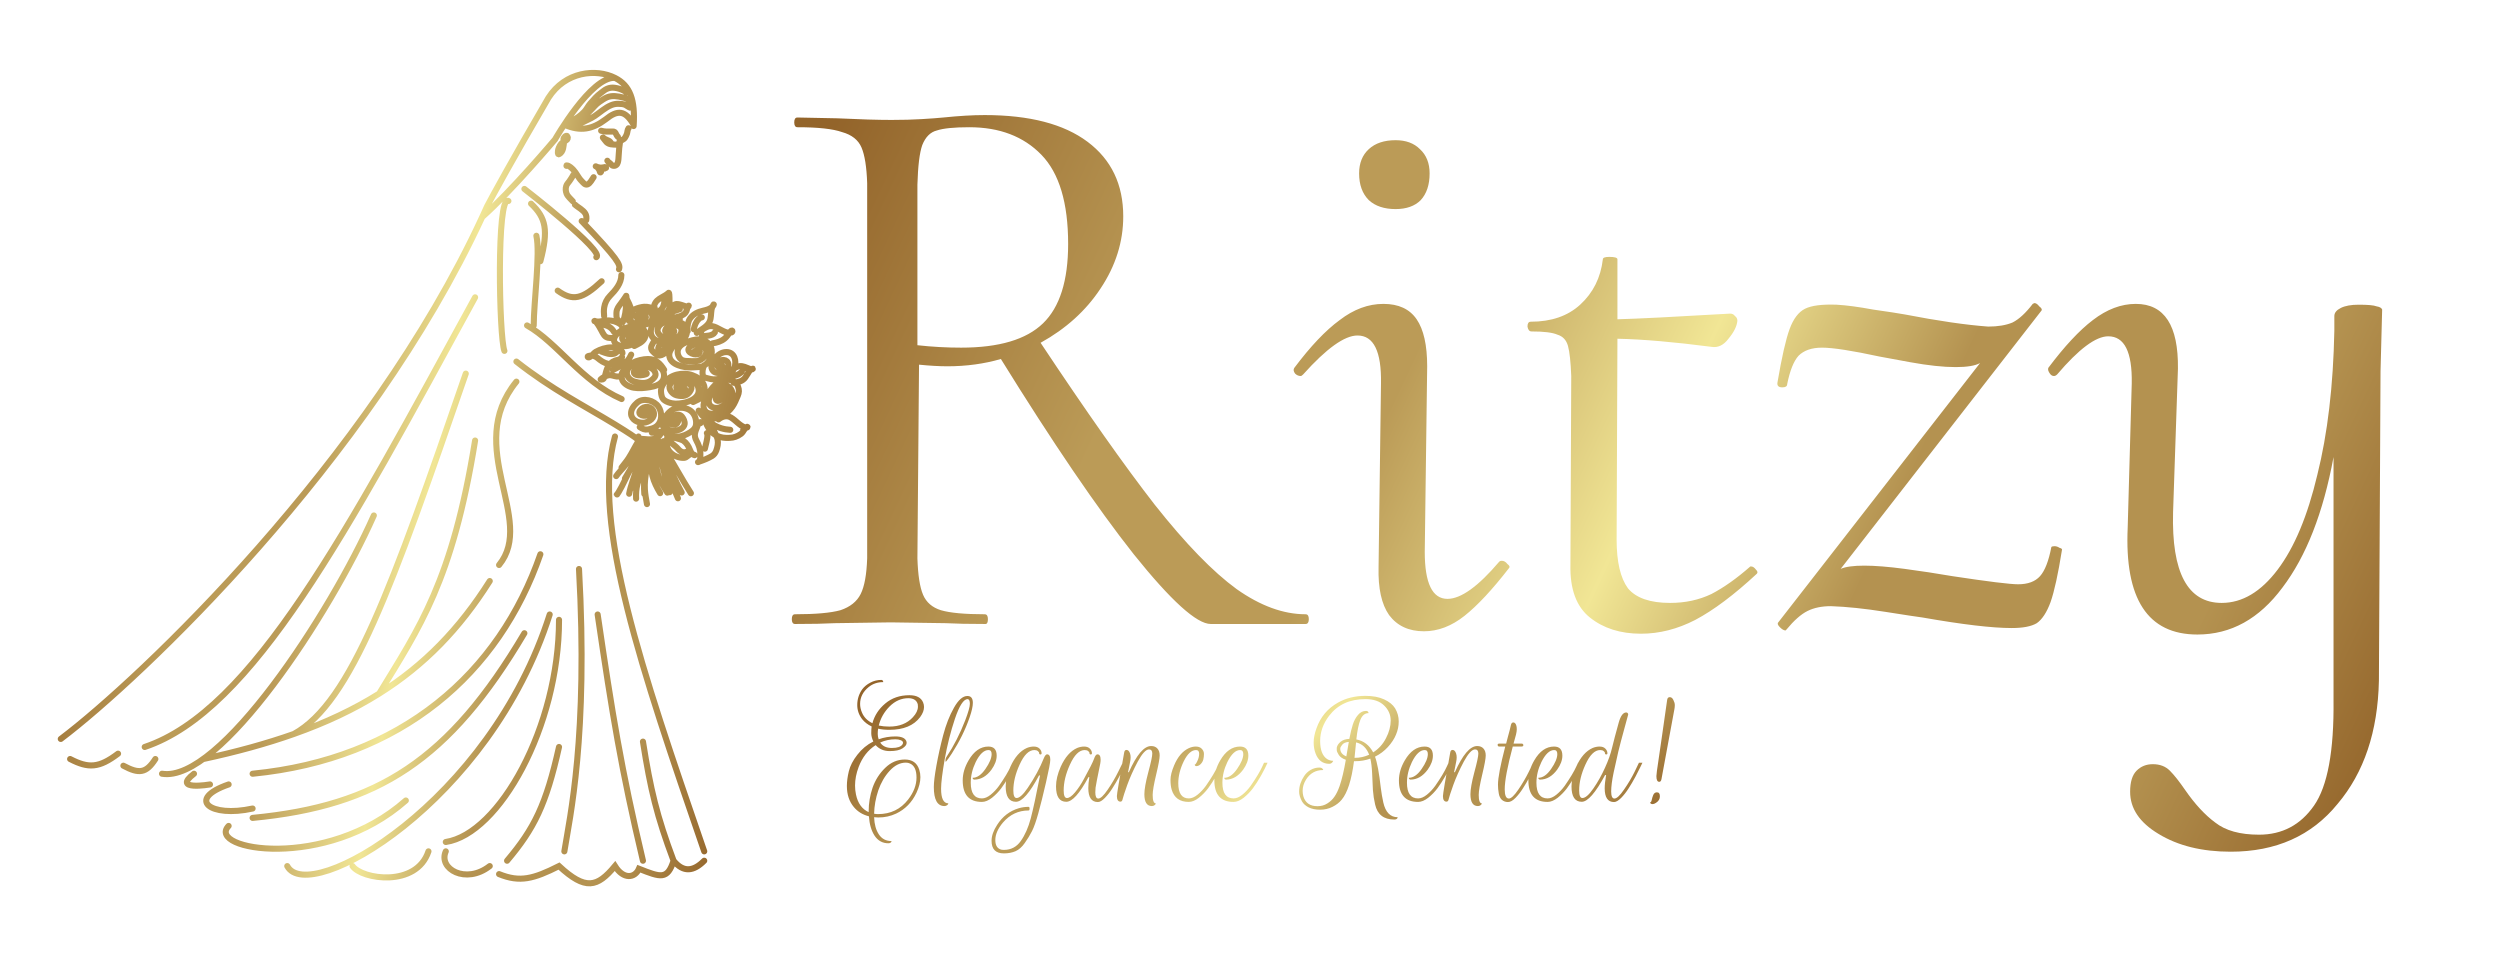 <svg width="617" height="236" viewBox="0 0 617 236" fill="none" xmlns="http://www.w3.org/2000/svg">
<path d="M156.379 31.107C156.819 24.626 155.5 21.098 151.776 19.218M151.776 19.218C147.15 16.881 139.526 17.585 135.336 24.172C126.393 39.496 121.527 48.392 120.212 50.924C119.818 51.806 119.418 52.687 119.011 53.566M151.776 19.218C145.857 18.813 136.98 34.41 136.98 34.41C136.98 34.41 126.319 47.073 119.011 53.566M119.011 53.566C91.144 113.857 34.444 167.723 15 182.372M139.282 30.777C143.263 32.537 146.248 31.897 149.474 29.456C152.492 27.02 154.317 27.215 156.379 30.777M129.418 46.63C129.418 46.63 149.474 62.153 147.173 63.474M143.556 54.557C152.603 64.023 153.196 65.368 152.762 66.447M148.488 69.419C143.685 73.918 141.322 74.37 137.638 71.731M131.062 50.263C134.748 53.772 135.385 56.783 133.363 64.465M125.473 49.603C122.513 47.951 123.171 83.29 124.486 86.593M132.377 58.19C133.363 62.483 131.72 74.703 131.72 80.318M127.445 89.235C136.109 96.068 144.213 100.134 151.776 104.758C158.936 109.136 157.548 108.777 157.38 108.726C157.371 108.723 157.365 108.721 157.365 108.721M153.42 98.483C143.556 94.189 137.638 84.612 130.076 80.318M127.445 94.189C114.294 110.373 132.377 128.207 123.171 139.437M62.345 190.959C99.17 187.326 123.171 166.189 133.364 136.795M129.418 156.281C110.833 187.672 93.251 198.886 62.345 201.858M135.665 151.657C120.87 198.225 76.154 223.656 70.894 213.748M137.967 152.978C137.967 179.4 123.171 205.821 110.02 207.803M125.144 212.427C131.835 204.505 134.785 198.615 137.967 184.354M142.898 140.428C145.2 181.712 140.597 201.858 139.282 210.115M147.501 151.657C151.108 176.189 153.302 189.762 158.68 212.427M158.68 183.033C160.554 194.856 162.083 201.334 166.242 212.427M166.242 212.427C164.715 217.156 163.094 216.549 157.694 214.408C156.707 216.72 153.875 217.117 151.776 213.748C147.389 219.016 144.517 219.805 137.967 213.748C131.665 216.916 128.32 217.828 123.171 215.73M166.242 212.427C168.652 215.406 171.174 215.069 173.804 212.427M151.776 107.731C145.896 129.06 158.516 165.714 173.513 209.269L173.804 210.115M117.253 73.382C85.689 131.18 62.345 175.436 35.714 184.354M92.265 127.217C81.415 151.657 54.126 193.271 39.988 190.959M72.538 181.139C65.813 183.518 58.402 185.551 50.18 187.326M72.538 181.139C86.669 173.359 96.762 144.949 114.951 92.208M72.538 181.139C80.432 178.345 87.38 175.074 93.58 171.181M120.87 143.4C113.413 155.216 104.699 164.199 93.58 171.181M93.58 171.181C103.444 154.96 111.664 143.4 117.253 108.721M17.302 187.326C21.851 189.679 24.439 189.56 29.138 186.005M30.453 188.978C34.305 191.049 36.079 190.851 38.344 187.326M47.879 190.959C42.289 195.253 51.824 193.601 51.824 193.601M56.427 193.601C45.906 197.234 51.824 201.858 62.345 199.546M56.427 203.84C50.721 209.756 80.429 215.006 100.156 197.565M87.004 213.748C89.306 217.051 102.774 219.074 105.745 210.115M110.02 210.115C108.096 214.423 114.951 218.372 120.87 213.748M149.304 41.443C149.298 41.394 149.302 41.356 149.312 41.328M149.312 41.328C149.389 41.116 149.824 41.437 149.436 41.483M149.312 41.328C149.261 41.333 149.221 41.357 149.203 41.385M149.312 41.328C149.348 41.324 149.39 41.329 149.435 41.348C149.485 41.369 149.472 41.427 149.436 41.483M149.436 41.483C149.407 41.487 149.372 41.489 149.332 41.489C149.284 41.489 149.25 41.481 149.227 41.469M149.436 41.483C149.396 41.548 149.326 41.61 149.285 41.613C149.147 41.62 148.71 41.606 148.956 41.414C149.075 41.321 149.162 41.335 149.203 41.385M149.227 41.469C149.188 41.448 149.183 41.414 149.203 41.385M149.227 41.469C149.23 41.438 149.222 41.408 149.203 41.385M149.227 41.469C149.221 41.52 149.182 41.572 149.101 41.589M149.296 41.46C148.63 41.665 147.619 41.337 147.028 41.048M148.22 42.378L148.228 42.37M148.352 42.362C148.329 42.397 148.23 42.6 148.172 42.556C148.162 42.548 148.144 42.533 148.125 42.514M148.125 42.514C148.112 42.502 148.099 42.489 148.086 42.476M148.125 42.514C148.148 42.479 148.31 42.436 148.089 42.388C148.077 42.386 148.067 42.384 148.06 42.385M148.125 42.514C148.12 42.522 148.121 42.528 148.132 42.535C148.181 42.563 148.124 42.563 148.086 42.476M148.086 42.476C148.045 42.431 148.015 42.385 148.06 42.385M148.086 42.476C148.079 42.459 148.073 42.44 148.068 42.417C148.065 42.406 148.063 42.395 148.06 42.385M148.06 42.385C147.955 41.956 147.676 41.577 147.396 41.235M148.331 42.345C148.181 42.23 147.883 41.494 147.802 41.368M149.2 41.244C149.499 41.244 148.612 41.377 148.313 41.377C147.954 41.377 147.655 41.249 147.309 41.202M157.217 109.574C157.179 109.564 157.005 110.007 156.926 110.131M153.352 67.884C153.352 69.941 151.905 71.624 150.529 73.032C149.765 73.813 149.284 74.796 149.112 75.876C149 76.579 149.027 77.31 149.098 78.015M157.58 109.861C157.563 109.843 157.558 109.842 157.557 109.872M155.39 26.564C155.368 26.564 155.274 26.47 155.24 26.454C154.929 26.3 154.666 26.059 154.353 25.904C153.864 25.662 153.122 25.619 152.576 25.619C151.955 25.619 151.423 25.721 150.846 25.954C149.324 26.569 148.099 27.748 146.748 28.65C145.813 29.274 144.787 29.656 143.804 30.184C142.943 30.646 141.784 30.988 140.861 30.572M155.399 25.077C155.394 24.983 155.32 24.926 155.266 24.857C154.839 24.305 154.29 24.185 153.662 24.035C152.421 23.74 151.094 23.509 149.854 24C149.182 24.266 148.503 24.773 147.9 25.174C147.014 25.762 146.416 26.607 145.654 27.334C145.02 27.94 144.531 28.707 143.883 29.291C142.788 30.277 141.348 30.592 139.92 30.403M154.548 22.856C154.398 22.725 154.394 22.608 154.181 22.493C153.401 22.076 152.632 21.786 151.753 21.669C151.056 21.576 150.455 21.639 149.817 21.909C149.231 22.156 148.851 22.545 148.338 22.909C147.3 23.645 146.504 24.607 145.677 25.553C145.124 26.185 144.792 26.951 144.215 27.567C143.244 28.601 142.084 29.388 140.807 29.982M140.071 34.016C140.05 34.008 140.032 33.972 140.013 33.932M140.013 33.932C139.991 33.885 139.968 33.831 139.941 33.809M140.013 33.932C139.988 34.114 139.918 34.302 139.854 34.374C139.798 34.437 139.734 34.468 139.671 34.475M140.013 33.932C140.02 33.874 140.024 33.818 140.021 33.765M139.941 33.809L139.939 33.807C139.853 33.744 139.763 33.725 139.677 33.737M139.941 33.809C139.956 33.994 139.829 34.324 139.671 34.475M139.941 33.809C139.939 33.781 139.933 33.755 139.924 33.735M139.677 33.737C139.404 33.777 139.178 34.134 139.325 34.406C139.43 34.598 139.558 34.582 139.671 34.475M139.677 33.737C139.815 33.649 139.892 33.665 139.924 33.735M139.677 33.737C139.632 33.766 139.581 33.806 139.523 33.858C139.197 34.148 139.425 34.5 139.671 34.475M139.924 33.735C139.962 33.74 139.994 33.75 140.021 33.765M139.924 33.735C139.887 33.73 139.845 33.73 139.798 33.736M140.021 33.765C140.012 33.593 139.939 33.468 139.746 33.523C139.528 33.584 139.304 33.784 139.191 33.979C138.897 34.487 139.154 34.903 139.739 34.649C140.039 34.518 140.294 33.915 140.021 33.765ZM139.041 35.042C139.014 34.993 138.917 35.094 138.887 35.115C138.336 35.493 137.939 36.291 137.761 36.926C137.724 37.06 137.517 38.336 138.02 38.04C139.105 37.403 139.069 35.996 139.214 34.925M155.128 31.653C154.847 31.999 154.866 32.578 154.729 32.994C154.613 33.349 154.437 33.693 154.235 34.006C153.928 34.479 153.271 34.614 152.869 34.985M152.502 33.79C152.582 33.782 152.362 33.621 152.357 33.615C152.149 33.382 152.05 33.007 151.87 32.742C151.67 32.45 151.371 32.46 151.058 32.469L151.026 32.471C150.115 32.499 149.247 32.527 148.357 32.267M153.051 34.91C153.04 34.862 153.025 35.042 153.021 35.065C152.933 35.556 152.877 36.035 152.823 36.528C152.722 37.428 152.722 38.346 152.628 39.249C152.578 39.725 152.502 40.416 152.09 40.729C151.857 40.906 151.595 40.958 151.317 40.907C151.016 40.853 150.939 40.697 150.747 40.475C150.48 40.165 150.085 40.033 149.896 39.668M148.79 33.959C148.79 33.959 148.903 34.107 148.915 34.12C149.193 34.416 149.368 34.768 149.657 35.056C150.32 35.716 151.188 35.657 152.044 35.699M148.861 34.016C148.845 33.956 148.853 33.922 148.902 33.982C149.111 34.243 149.492 34.384 149.78 34.525C150.075 34.67 150.345 34.724 150.571 34.973C150.766 35.186 150.859 35.41 151.114 35.571M139.803 40.926C139.766 40.827 139.77 40.828 139.88 40.828C140.423 40.828 141.154 41.541 141.512 41.92C142.283 42.735 142.73 43.886 143.537 44.675C143.921 45.051 144.38 45.771 145.024 45.503C145.686 45.229 146.115 44.264 146.503 43.732M141.675 43.017C141.528 42.997 141.335 43.453 141.296 43.524C141.067 43.935 140.778 44.335 140.515 44.727C140.251 45.123 139.892 45.422 139.748 45.89C139.541 46.561 139.593 47.159 139.834 47.796C140.092 48.478 140.896 49.14 141.365 49.675M141.892 50.524C141.97 50.499 142.084 50.669 142.133 50.709C142.483 50.998 142.875 51.232 143.24 51.502C144.329 52.31 144.913 52.962 144.678 54.333M155.125 83.108C155.074 83.037 154.938 82.908 155.018 82.812C155.248 82.538 156.311 81.767 156.633 82.323C156.96 82.886 156.474 83.355 156.06 83.666C155.639 83.981 154.625 84.479 154.099 84.234C153.165 83.799 153.606 82.806 154.075 82.185C154.726 81.323 155.99 80.843 157.038 81.138C157.689 81.321 158.242 81.903 158.158 82.618C158.074 83.331 157.405 83.93 156.9 84.383L156.894 84.388C155.768 85.397 154.289 85.647 152.843 85.258C152.156 85.073 151.399 84.512 151.546 83.708C151.77 82.483 153.242 81.555 154.268 81.066C155.813 80.328 157.916 79.931 159.038 81.606C159.421 82.178 159.416 82.939 159.084 83.514C158.509 84.508 157.547 84.868 156.556 85.393M165.597 81.459C166.158 81.063 166.858 81.877 166.083 82.235C165.538 82.487 163.945 82.337 164.184 81.488C164.439 80.581 165.606 80.162 166.448 80.209C167.058 80.243 167.931 80.477 168.131 81.153C168.332 81.836 167.968 82.684 167.397 83.068C166.669 83.556 165.475 83.653 164.63 83.537C163.772 83.418 162.731 82.88 162.387 82.035C161.993 81.064 162.794 80.11 163.615 79.699C164.67 79.171 165.906 79.036 167.045 79.316C167.909 79.529 169.006 79.968 169.344 80.883C169.759 82.005 169.464 82.906 168.664 83.759C167.985 84.481 166.566 84.743 165.613 84.782C164.425 84.83 163.419 84.628 162.318 84.165C161.126 83.663 160.514 82.823 160.63 81.52C160.775 79.894 162.112 79.085 163.54 78.549C165.046 77.983 166.377 78.071 167.768 78.796M171.326 86.862C171.399 86.461 172.119 86.492 172.396 86.481C172.864 86.463 172.783 86.964 172.534 87.217C171.814 87.945 169.258 87.013 170.042 85.883C170.879 84.677 173.227 84.743 174.04 85.963C174.983 87.377 173.247 89.043 171.842 89.143C171.212 89.188 170.569 89.112 169.938 89.107L169.927 89.107C169.293 89.103 168.611 89.098 168.087 88.687C167.307 88.077 166.972 86.751 167.499 85.894C168.237 84.694 169.709 84.324 170.979 83.957C172.013 83.657 173.162 83.694 174.122 84.207C176.601 85.533 175.81 89.006 173.722 90.254C173.086 90.635 172.184 90.594 171.472 90.645C170.36 90.725 169.265 90.701 168.18 90.403C167.082 90.101 165.805 89.58 165.337 88.447C164.781 87.104 165.672 86.041 166.485 85.085M157.829 91.521C157.829 91.04 160.326 92.042 159.438 92.366C158.742 92.619 157.404 92.797 156.718 92.376C155.95 91.904 156.908 90.78 157.433 90.58C158.515 90.167 159.988 90.369 160.954 91C161.396 91.288 161.744 91.802 161.79 92.339C161.846 93.008 161.135 93.581 160.655 93.937C159.506 94.788 157.863 94.545 156.593 94.182C155.382 93.836 154.272 92.603 154.875 91.277C155.614 89.65 157.68 89.434 159.252 89.499C160.653 89.557 162.273 89.98 163.275 91.04C163.979 91.785 164.088 93.098 163.542 93.949C162.863 95.006 161.588 95.353 160.423 95.546C159.085 95.767 157.765 95.907 156.414 95.689C155.339 95.515 153.731 94.727 153.491 93.532C153.338 92.766 153.299 92.162 153.833 91.554C154.479 90.818 155.271 90.024 156.132 89.548C157.192 88.962 158.745 88.615 159.941 88.609C161.849 88.601 162.988 89.746 163.914 91.272M168.262 95.867C168.179 95.746 168.266 95.707 168.389 95.67C168.651 95.592 168.929 95.775 169.075 95.986C169.45 96.529 167.381 96.696 167.021 95.98C166.057 94.064 171.764 93.804 170.477 96.328C169.731 97.791 168.491 97.932 166.98 97.566C166.015 97.332 164.893 96.107 165.316 95.043C165.866 93.656 167.891 93.368 169.179 93.418C170.304 93.462 171.747 94.112 172.201 95.226C173.546 98.526 169.035 99.679 166.689 99.622C165.716 99.599 163.983 99.185 163.472 98.206C163.218 97.719 163.086 96.763 163.141 96.227C163.201 95.644 163.519 95.018 163.854 94.549C165.375 92.425 168.505 91.734 170.871 92.602C171.997 93.015 173.034 93.632 173.603 94.74C173.925 95.367 173.911 95.979 173.908 96.668C173.903 98.177 172.213 98.588 171.067 99.218M159.141 101.96C159.128 101.328 160.936 101.669 160.082 102.321C159.229 102.973 157.025 102.495 158.073 101.166C158.941 100.064 160.789 100.152 161.294 101.57C161.831 103.081 160.187 104.24 158.843 104.333C157.511 104.425 155.838 103.654 155.748 102.147C155.682 101.047 156.46 100.051 157.255 99.366C158.768 98.064 161.464 98.806 162.521 100.386C163.444 101.764 163.461 103.923 162.159 105.093C161.548 105.641 160.733 105.835 159.947 105.982C159.125 106.136 158.569 105.856 157.885 105.402M166.358 103.929C166.279 103.866 167.16 103.418 167.312 103.808C167.467 104.204 166.992 104.713 166.646 104.792C166.357 104.858 165.34 104.758 165.267 104.365C164.995 102.904 167.324 101.593 168.309 102.82C168.705 103.314 169.071 104.046 168.959 104.696C168.809 105.565 167.789 106.095 167.015 106.256C166.115 106.444 165.339 106.363 164.61 105.783C163.62 104.993 163.519 103.733 164.27 102.746C165.158 101.579 166.092 100.739 167.592 100.633C168.683 100.556 169.869 100.819 170.692 101.586C171.538 102.375 171.946 103.738 171.767 104.872C171.597 105.943 170.588 106.577 169.701 107.057C167.888 108.036 164.946 108.405 163.801 106.253M177.372 97.652C177.382 97.439 177.88 97.474 177.97 97.518C178.812 97.93 177.768 99.04 177.11 98.943C176.424 98.841 176.596 97.634 176.829 97.233C177.192 96.606 178.423 96.048 179.095 96.593C179.853 97.208 179.663 98.408 179.297 99.163C178.788 100.218 177.336 100.902 176.228 100.609C172.835 99.714 176.738 93.961 179.467 95.178C179.996 95.414 180.41 95.933 180.615 96.463C180.938 97.297 180.684 97.935 180.342 98.713C180.054 99.368 179.842 100.037 179.331 100.562C178.774 101.135 177.994 101.515 177.263 101.809C176.121 102.269 174.385 102.363 173.797 101.016C173.163 99.562 174.395 97.874 175.122 96.686C176.004 95.243 177.508 93.822 179.267 93.715C180.558 93.636 181.71 94.215 182.154 95.434C182.452 96.25 182.422 96.889 182.076 97.693C181.695 98.577 181.31 99.582 180.75 100.368C180.133 101.235 179.343 101.992 178.402 102.497C177.304 103.086 175.9 103.57 174.64 103.308C173.543 103.079 173.002 102.232 172.45 101.367L172.431 101.338M177.447 89.969C177.811 89.583 178.591 90.18 178.101 90.644C177.716 91.008 177.331 90.703 177.067 90.395C176.701 89.969 177.22 89.329 177.615 89.098C178.993 88.293 180.349 89.471 179.478 90.886C179.014 91.641 178.485 91.979 177.593 92.042C176.803 92.098 176.108 91.913 175.734 91.166C175.286 90.272 175.895 89.333 176.39 88.582C177.028 87.616 178.086 86.889 179.271 86.887C181.319 86.883 181.828 89.125 181.269 90.719C180.7 92.344 178.995 93.155 177.428 93.504C176.405 93.732 175.625 93.638 174.632 93.36C174.213 93.243 173.616 93.166 173.48 92.677C173.237 91.809 173.451 90.95 173.773 90.147M169.716 81.748C169.661 81.652 169.64 81.55 169.639 81.44C169.628 80.514 169.773 79.338 170.327 78.578C171.13 77.477 172.241 76.977 173.551 76.678C174.328 76.5 175.264 76.273 175.845 75.666M175.845 75.666C175.936 75.572 176.018 75.468 176.089 75.354C176.145 75.265 176.232 74.951 176.088 75.195C175.998 75.347 175.916 75.504 175.845 75.666ZM175.845 75.666C175.73 75.928 175.643 76.202 175.596 76.482C175.449 77.356 175.516 78.506 175.159 79.314C174.579 80.63 173.027 81.297 171.966 82.162M173.077 81.831C173.07 81.665 173.035 81.543 173.186 81.438C173.915 80.932 174.821 80.364 175.741 80.49C177.111 80.677 178.622 82.154 180.041 82.135M180.041 82.135C180.204 82.132 180.366 82.111 180.527 82.064C180.941 81.946 180.776 81.168 180.248 81.856C180.177 81.949 180.109 82.042 180.041 82.135ZM180.041 82.135C179.67 82.646 179.329 83.162 178.826 83.572C177.98 84.263 176.935 84.56 175.878 84.736M173.208 78.328C172.941 78.289 172.656 78.549 172.486 78.713C171.745 79.427 171.429 80.287 171.223 81.268M176.426 82.023C175.853 82.979 174.192 82.838 173.216 83.026M172.882 104.438C172.855 104.34 173.119 104.162 173.019 104.168C172.281 104.215 172.313 104.73 172.063 105.352C171.552 106.624 171.178 107.453 171.862 108.714C172.446 109.791 172.881 110.893 172.847 112.132C172.838 112.462 172.888 113.577 172.557 113.928M172.557 113.928C172.51 113.978 172.455 114.012 172.391 114.026C172.147 114.081 172.275 114.029 172.557 113.928ZM172.557 113.928C173.004 113.767 173.838 113.485 174.196 113.313C175.351 112.755 176.31 112.507 176.773 111.198C177.08 110.331 177.275 109.468 177.118 108.548C176.957 107.613 176.343 106.83 176.08 105.924M174.459 106.898C174.437 106.893 174.469 106.932 174.478 106.948C174.53 107.04 174.592 107.168 174.596 107.274C174.635 108.39 174.177 109.658 173.966 110.731M177.326 103.507C178.141 102.837 179.32 102.425 180.341 103.015C181.639 103.766 182.526 105.066 183.997 105.547C184.013 105.552 184.03 105.556 184.047 105.559M184.047 105.559C184.3 105.602 184.674 105.407 184.403 105.333C184.314 105.308 184.186 105.407 184.047 105.559ZM184.047 105.559C183.748 105.888 183.402 106.468 183.303 106.621C182.879 107.272 181.617 107.859 180.859 107.979C179.893 108.132 178.624 108.139 177.689 107.839C175.847 107.249 174.9 106.051 174.183 104.285M175.446 104.53C175.612 104.502 175.825 104.643 175.955 104.729C177.251 105.588 178.705 105.996 180.231 106.076M180.41 91.731C180.549 91.02 181.991 90.445 182.503 90.373C183.377 90.251 184.176 90.727 184.969 91.01C185.098 91.056 185.266 91.136 185.425 91.162M185.425 91.162C185.556 91.184 185.682 91.17 185.775 91.069C185.915 90.918 185.675 91.014 185.425 91.162ZM185.425 91.162C185.244 91.269 185.058 91.402 185.003 91.488C184.658 92.034 184.35 92.584 183.974 93.112C183.243 94.141 182.262 94.287 181.06 94.464M183.082 91.726C182.254 92.613 181.268 92.769 180.106 93.043M153.626 87.169C153.626 86.089 151.709 85.746 150.911 85.741C149.608 85.732 148.17 86.188 147.043 86.829C146.715 87.016 146.37 87.429 146.016 87.758M146.016 87.758C145.776 87.982 145.531 88.167 145.284 88.216C145.069 88.259 144.934 87.971 145.141 87.89C145.422 87.78 145.72 87.74 146.016 87.758ZM146.016 87.758C146.526 87.791 147.03 87.999 147.43 88.325C148.288 89.026 148.955 89.541 150.083 89.796C150.595 89.911 151.106 90.08 151.596 89.806C152.327 89.397 152.913 88.691 153.523 88.127M153.447 88.754C153.444 88.728 153.252 88.741 153.234 88.74C152.298 88.701 151.287 89.105 150.607 89.737C150.003 90.3 149.825 90.985 149.58 91.74C149.502 91.981 149.403 92.506 149.241 92.946M149.241 92.946C149.12 93.275 148.963 93.555 148.753 93.633C148.597 93.691 148.132 93.728 148.255 93.616C148.55 93.348 148.883 93.122 149.241 92.946ZM149.241 92.946C149.527 92.805 149.828 92.696 150.137 92.623C150.829 92.458 151.503 92.844 152.19 92.914C153.828 93.083 154.319 91.94 154.884 90.539M155.778 87.523C155.646 87.811 155.503 88.099 155.339 88.369C154.364 89.977 152.802 90.438 151.258 91.323M152.293 86.832C152.058 86.945 151.942 87.169 151.676 87.254C150.565 87.605 149.471 87.147 148.44 86.767M157.577 107.731C157.577 107.616 157.592 107.978 157.667 108.064C157.928 108.361 158.52 108.313 158.858 108.35C160.19 108.495 162.208 108.662 162.969 107.198C163.036 107.069 163.067 106.964 163.069 106.88M163.069 106.88C163.081 106.316 161.786 106.669 161.24 106.766M163.069 106.88C163.064 106.881 163.058 106.883 163.052 106.885C162.508 107.045 161.856 106.822 161.312 106.77C161.289 106.768 161.265 106.767 161.24 106.766M163.069 106.88C163.893 106.62 164.07 105.268 163.306 104.862M161.24 106.766C161.17 106.778 161.113 106.786 161.072 106.788C160.632 106.804 160.984 106.756 161.24 106.766ZM158.688 108.466C158.614 108.196 158.364 108.975 158.352 108.996C157.064 111.236 155.61 113.362 153.921 115.316C153.293 116.041 152.625 116.716 152.076 117.503M157.756 108.722C157.656 108.722 157.639 108.76 157.579 108.854C156.697 110.221 156.018 111.716 155.133 113.085C154.611 113.894 153.975 114.622 153.399 115.391M159.311 108.521C159.205 108.038 159.092 109.485 158.983 109.967C158.398 112.54 157.593 114.962 156.647 117.419C156.243 118.467 155.955 119.435 155.778 120.541M158.395 109.114C158.352 109.016 158.509 109.308 158.507 109.415C158.494 109.999 158.27 110.656 158.146 111.21C157.81 112.705 157.507 114.215 157.105 115.695C156.542 117.764 155.662 119.743 155.279 121.858M160.531 109.011C160.49 109.022 160.484 109.093 160.479 109.127C160.37 109.941 160.17 110.743 160.014 111.549C159.364 114.916 158.726 118.469 159.019 121.913M160.721 109.833C160.706 109.817 160.683 109.781 160.677 109.823C160.6 110.417 160.566 110.993 160.457 111.591C159.91 114.596 158.968 117.696 159.153 120.779C159.226 122.006 159.453 123.206 159.675 124.412M161.631 109.212C161.602 109.843 161.601 110.434 161.637 111.084C161.748 113.115 161.849 115.093 162.398 117.063C162.853 118.698 163.766 120.121 164.673 121.536L164.698 121.575M161.474 109.375C161.447 109.297 161.231 110.873 161.228 110.898C160.955 113.053 160.473 115.251 161.008 117.399C161.398 118.963 162.11 120.337 162.926 121.712M162.888 109.065C163.257 109.77 163.744 110.446 164.162 111.116C166.346 114.616 168.287 118.253 170.514 121.728M163.36 109.185C162.867 109.276 163.632 111.911 163.633 111.915C164.432 115.798 165.71 119.354 167.316 122.975M163.761 108.875C163.838 108.955 163.888 109.047 163.931 109.149C164.483 110.443 164.515 112.041 164.813 113.408C165.443 116.307 166.874 118.937 168.237 121.543M161.853 84.083C161.455 83.762 160.732 85.491 160.73 85.499C160.535 86.441 161.267 86.914 161.913 87.446C163.044 88.375 164.428 86.881 165.257 86.2M163.669 84.398C163.543 84.386 163.463 84.33 163.34 84.417C162.912 84.717 162.563 85.47 162.453 85.963C162.293 86.681 163.323 86.54 163.712 86.549M164.097 84.856C163.997 84.856 163.985 85.013 163.967 85.089C163.773 85.891 165.351 85.179 165.69 84.992M153.561 81.008C153.558 81.008 153.586 80.862 153.586 80.844C153.577 80.179 152.731 79.757 152.208 79.528C151.366 79.16 150.461 79.032 149.547 79.09C148.887 79.132 148.278 79.385 147.613 79.368C147.473 79.365 147.209 79.35 146.999 79.324M146.999 79.324C146.766 79.295 146.599 79.251 146.743 79.193C146.819 79.163 146.912 79.23 146.999 79.324ZM146.999 79.324C147.106 79.439 147.204 79.592 147.252 79.653C147.711 80.235 148.068 80.934 148.431 81.581C148.645 81.961 148.829 82.387 149.101 82.729C149.692 83.476 150.391 83.423 151.268 83.429M148.069 80.09C148.392 79.987 148.747 80.085 149.061 80.159C150.209 80.43 150.967 80.925 151.564 81.945M158.351 77.706C158.8 77.706 159.441 77.716 159.402 78.377C159.349 79.297 157.898 79.034 157.439 78.702C156.43 77.972 158.201 76.748 158.879 76.696C159.834 76.623 160.842 76.959 161 77.998C161.438 80.882 155.501 80.962 155.257 78.115C155.121 76.532 157.817 75.8 158.969 75.715C160.675 75.59 163 76.708 161.923 78.676M161.572 75.965C161.356 75.957 161.361 75.657 161.407 75.503C161.761 74.332 162.408 73.904 163.392 73.342C163.942 73.028 164.566 72.714 165.02 72.26C165.182 72.099 165.232 73.3 165.225 73.493C165.19 74.366 165.357 75.224 165.162 76.091C164.881 77.335 163.433 77.799 162.395 78.22M163.887 74.176C163.887 74.129 163.986 74.053 163.991 74.095C164.021 74.309 163.968 74.53 163.925 74.737C163.699 75.828 163.367 76.425 162.381 76.909M165.536 76.259C165.249 75.836 166.315 75.278 166.566 75.146C167.103 74.865 167.803 75.16 168.334 75.303C168.49 75.345 169.341 75.685 169.733 75.689M169.733 75.689C169.817 75.69 169.88 75.675 169.91 75.638C170.133 75.367 169.869 75.352 169.733 75.689ZM169.733 75.689C169.727 75.704 169.721 75.719 169.716 75.735C169.563 76.187 169.51 76.73 169.214 77.118C168.68 77.818 167.885 78.06 167.072 78.246M167.774 76.31C167.742 76.264 167.582 76.361 167.547 76.377C166.649 76.784 165.649 76.927 164.695 77.129M152.522 78.94C152.04 78.868 152.138 77.289 152.148 77.094C152.195 76.19 152.722 75.56 153.247 74.873C153.673 74.316 154.063 73.727 154.458 73.147C154.511 73.07 154.547 72.883 154.573 73.048C154.621 73.349 154.596 73.634 154.747 73.912C155.128 74.614 155.434 75.296 155.692 76.057C155.816 76.42 155.988 76.822 156.001 77.21C156.026 77.936 155.574 78.612 155.225 79.212M154.537 74.955C154.523 74.793 154.521 75.135 154.52 75.168C154.483 76.565 154.248 78.15 153.725 79.447M162.687 109.488C162.688 109.467 162.715 109.371 162.683 109.439C162.497 109.827 162.627 110.364 162.662 110.759C162.811 112.465 163.256 114.092 163.677 115.746C164.166 117.662 164.604 119.612 165.279 121.472M159.576 109.691C159.319 109.537 154.865 116.986 154.237 118.086M160.654 110.108C160.303 109.962 159.343 113.431 159.289 113.59C158.632 115.515 157.867 117.427 157.345 119.394C157.01 120.658 156.923 121.776 156.991 123.066M158.755 109.942C158.747 109.893 158.75 109.866 158.717 109.917C158.496 110.258 158.324 110.641 158.132 110.997C156.743 113.565 155.37 116.111 154.11 118.744C153.681 119.64 153.237 120.526 152.723 121.376C152.603 121.575 152.442 121.836 152.295 122.035C152.176 122.195 152.248 122.107 152.22 122.07M165.541 108.218C165.502 107.583 168.306 108.52 168.642 108.751C169.42 109.287 169.961 110.16 170.292 111.036C170.443 111.436 170.63 111.83 170.941 112.087M170.941 112.087C171.08 112.201 171.242 112.288 171.438 112.337C171.639 112.388 171.261 112.186 170.941 112.087ZM170.941 112.087C170.832 112.053 170.73 112.031 170.659 112.035C169.988 112.07 169.529 112.981 168.818 113.002C166.38 113.075 163.851 111.091 164.706 108.434M164.663 107.959C164.423 107.585 164.829 108.312 164.884 108.397C165.517 109.375 166.625 109.914 167.363 110.797C167.958 111.509 168.729 111.893 169.599 111.443" stroke="url(#paint0_linear_454_3330)" stroke-width="1.5" stroke-linecap="round"/>
<path d="M322.217 151.6C322.75 151.6 323.017 152 323.017 152.8C323.017 153.6 322.75 154 322.217 154H298.817C295.35 154 289.017 148.267 279.817 136.8C270.75 125.333 259.817 109.267 247.017 88.6C242.884 89.8 238.484 90.4 233.817 90.4C231.817 90.4 229.484 90.267 226.817 90L226.417 137.8C226.55 141.933 227.017 144.933 227.817 146.8C228.617 148.667 230.084 149.933 232.217 150.6C234.484 151.267 238.084 151.6 243.017 151.6C243.55 151.6 243.817 152 243.817 152.8C243.817 153.6 243.617 154 243.217 154C239.084 154 235.817 153.933 233.417 153.8L219.817 153.6L206.017 153.8C203.617 153.933 200.35 154 196.217 154C195.684 154 195.417 153.6 195.417 152.8C195.417 152 195.684 151.6 196.217 151.6C201.284 151.6 205.017 151.267 207.417 150.6C209.817 149.8 211.484 148.467 212.417 146.6C213.35 144.733 213.884 141.8 214.017 137.8V45.2C213.884 41.2 213.417 38.267 212.617 36.4C211.817 34.533 210.217 33.267 207.817 32.6C205.55 31.8 201.884 31.4 196.817 31.4C196.284 31.4 196.017 31 196.017 30.2C196.017 29.4 196.284 29 196.817 29L206.617 29.2C212.217 29.467 216.684 29.6 220.017 29.6C222.817 29.6 225.284 29.533 227.417 29.4C229.684 29.267 231.484 29.133 232.817 29C236.684 28.6 240.084 28.4 243.017 28.4C254.084 28.4 262.55 30.6 268.417 35C274.284 39.4 277.217 45.533 277.217 53.4C277.217 59.667 275.35 65.6 271.617 71.2C268.017 76.667 263.084 81.133 256.817 84.6C268.15 101.667 277.55 115 285.017 124.6C292.617 134.2 299.35 141.133 305.217 145.4C311.084 149.533 316.75 151.6 322.217 151.6ZM226.417 85.2C230.017 85.6 233.617 85.8 237.217 85.8C246.55 85.8 253.284 83.8 257.417 79.8C261.55 75.8 263.617 69.267 263.617 60.2C263.617 50.067 261.417 42.733 257.017 38.2C252.617 33.667 246.684 31.4 239.217 31.4C235.484 31.4 232.817 31.667 231.217 32.2C229.617 32.6 228.417 33.8 227.617 35.8C226.95 37.667 226.55 40.933 226.417 45.6V85.2ZM351.429 155.8C347.696 155.8 344.829 154.467 342.829 151.8C340.963 149.133 340.096 145.2 340.229 140L340.829 94.6C340.963 86.733 339.029 82.8 335.029 82.8C331.829 82.8 327.363 86 321.629 92.4C321.363 92.667 321.163 92.8 321.029 92.8C320.496 92.8 320.029 92.6 319.629 92.2C319.229 91.667 319.163 91.2 319.429 90.8C323.429 85.467 327.163 81.533 330.629 79C334.096 76.333 337.696 75 341.429 75C345.163 75 347.896 76.267 349.629 78.8C351.363 81.333 352.229 85.2 352.229 90.4L351.629 136.2C351.629 143.933 353.496 147.8 357.229 147.8C360.563 147.8 364.829 144.733 370.029 138.6C370.163 138.467 370.363 138.4 370.629 138.4C371.163 138.4 371.629 138.667 372.029 139.2C372.563 139.6 372.696 139.933 372.429 140.2C368.296 145.533 364.629 149.467 361.429 152C358.229 154.533 354.896 155.8 351.429 155.8ZM344.429 51.6C341.629 51.6 339.429 50.867 337.829 49.4C336.229 47.8 335.429 45.6 335.429 42.8C335.429 40.267 336.229 38.267 337.829 36.8C339.429 35.333 341.629 34.6 344.429 34.6C346.963 34.6 348.963 35.333 350.429 36.8C352.029 38.267 352.829 40.267 352.829 42.8C352.829 45.6 352.096 47.8 350.629 49.4C349.163 50.867 347.096 51.6 344.429 51.6ZM432.183 139.8C432.583 139.8 432.983 140.067 433.383 140.6C433.783 141 433.849 141.333 433.583 141.6C427.983 146.8 422.916 150.6 418.383 153C413.983 155.267 409.516 156.4 404.983 156.4C399.916 156.4 395.716 155.067 392.383 152.4C389.049 149.733 387.449 145.4 387.583 139.4L387.783 92.8C387.649 89.333 387.383 86.867 386.983 85.4C386.583 83.933 385.716 83 384.383 82.6C383.183 82.067 381.049 81.8 377.983 81.8C377.449 81.8 377.116 81.4 376.983 80.6C376.983 79.8 377.249 79.4 377.783 79.4C382.849 79.4 386.916 78 389.983 75.2C393.183 72.267 395.049 68.533 395.583 64C395.583 63.6 396.116 63.4 397.183 63.4C398.516 63.4 399.183 63.6 399.183 64V78.8C404.116 78.667 413.383 78.2 426.983 77.4C427.516 77.4 427.916 77.6 428.183 78C428.583 78.267 428.783 78.667 428.783 79.2C428.649 80.533 427.916 82 426.583 83.6C425.383 85.2 423.983 85.867 422.383 85.6C413.183 84.4 405.449 83.733 399.183 83.6L398.983 133.2C398.983 138.667 399.916 142.667 401.783 145.2C403.783 147.6 407.249 148.8 412.183 148.8C415.916 148.8 419.316 148.067 422.383 146.6C425.449 145 428.649 142.733 431.983 139.8H432.183ZM506.278 135C506.411 134.867 506.678 134.8 507.078 134.8C507.478 134.8 507.878 134.933 508.278 135.2C508.811 135.333 509.011 135.533 508.878 135.8C507.945 141.667 507.011 145.933 506.078 148.6C505.145 151.133 504.011 152.867 502.678 153.8C501.345 154.6 499.278 155 496.478 155C491.678 155 484.345 154.133 474.478 152.4C473.411 152.267 470.345 151.8 465.278 151C460.211 150.2 455.745 149.733 451.878 149.6C449.611 149.6 447.678 150 446.078 150.8C444.478 151.6 442.745 153.133 440.878 155.4L440.678 155.6C440.278 155.6 439.811 155.333 439.278 154.8C438.745 154.267 438.611 153.867 438.878 153.6L488.678 89.6C487.478 90.267 485.478 90.6 482.678 90.6C479.611 90.6 475.878 90.2 471.478 89.4C467.078 88.6 464.545 88.133 463.878 88C457.078 86.533 452.345 85.8 449.678 85.8C447.145 85.8 445.211 86.467 443.878 87.8C442.678 89.133 441.745 91.467 441.078 94.8C441.078 95.333 440.678 95.6 439.878 95.6C438.945 95.6 438.545 95.2 438.678 94.4C439.745 88.133 440.745 83.733 441.678 81.2C442.611 78.667 443.878 77 445.478 76.2C447.078 75.4 449.678 75.067 453.278 75.2C455.678 75.333 458.678 75.733 462.278 76.4C466.011 76.933 468.611 77.333 470.078 77.6C478.345 79.2 485.211 80.2 490.678 80.6C493.078 80.6 495.078 80.267 496.678 79.6C498.278 78.8 499.945 77.267 501.678 75L502.078 74.8C502.478 74.8 502.878 75.067 503.278 75.6C503.811 76 504.011 76.333 503.878 76.6L454.278 140.4C455.478 139.867 457.411 139.6 460.078 139.6C462.745 139.6 466.078 139.867 470.078 140.4C474.078 140.933 478.011 141.533 481.878 142.2C490.678 143.533 496.078 144.2 498.078 144.2C500.478 144.2 502.278 143.533 503.478 142.2C504.678 140.867 505.611 138.467 506.278 135ZM582.115 75.2C584.382 75.2 585.849 75.333 586.515 75.6C587.315 75.733 587.782 76 587.915 76.4L587.515 91.6L587.115 168C586.849 180.533 583.449 190.667 576.915 198.4C570.515 206.267 561.715 210.2 550.515 210.2C543.449 210.2 537.515 208.733 532.715 205.8C528.049 203 525.715 199.533 525.715 195.4C525.715 193 526.249 191.267 527.315 190.2C528.382 189.133 529.715 188.6 531.315 188.6C533.049 188.6 534.449 189.133 535.515 190.2C536.582 191.267 537.849 192.867 539.315 195C541.715 198.467 544.182 201.133 546.715 203C549.249 205 552.849 206 557.515 206C563.249 206 567.782 203.6 571.115 198.8C574.449 194 576.049 185.333 575.915 172.8V112.8C573.382 126.533 569.182 137.267 563.315 145C557.582 152.733 550.582 156.6 542.315 156.6C530.049 156.6 524.315 147.8 525.115 130.2L526.115 94.6C526.249 86.867 524.315 83 520.315 83C517.249 83 513.049 86.133 507.715 92.4C507.449 92.667 507.182 92.8 506.915 92.8C506.515 92.8 506.182 92.6 505.915 92.2C505.515 91.667 505.382 91.2 505.515 90.8C509.515 85.467 513.182 81.533 516.515 79C519.982 76.333 523.515 75 527.115 75C534.182 75 537.649 80.333 537.515 91L536.315 126.4C535.915 141.333 539.915 148.8 548.315 148.8C553.382 148.8 557.982 146.067 562.115 140.6C566.249 135.133 569.515 127.333 571.915 117.2C574.449 107.067 575.849 95.2 576.115 81.6V78C576.115 77.2 576.649 76.533 577.715 76C578.782 75.467 580.249 75.2 582.115 75.2Z" fill="url(#paint1_linear_454_3330)"/>
<path d="M217.554 167.801C217.682 167.801 217.778 167.854 217.842 167.961C217.927 168.046 217.97 168.131 217.97 168.217V168.345C216.583 168.345 215.389 168.75 214.386 169.561C212.978 170.713 212.274 172.099 212.274 173.721C212.274 174.425 212.423 175.129 212.722 175.833C213.191 176.985 214.055 177.87 215.314 178.489C215.826 176.59 216.882 174.969 218.482 173.625C220.103 172.259 222.087 171.577 224.434 171.577C226.205 171.577 227.335 172.174 227.826 173.369C227.975 173.731 228.05 174.105 228.05 174.489C228.05 175.278 227.73 176.11 227.09 176.985C225.511 179.075 222.983 180.121 219.506 180.121C218.439 180.121 217.511 180.025 216.722 179.833C216.658 180.238 216.626 180.665 216.626 181.113C216.626 181.561 216.701 182.009 216.85 182.457C218.151 181.987 219.527 181.753 220.978 181.753C222.45 181.753 223.346 182.126 223.666 182.873C223.73 183.043 223.762 183.203 223.762 183.353C223.762 183.801 223.421 184.249 222.738 184.697C222.055 185.145 220.999 185.369 219.57 185.369C218.141 185.369 216.989 184.878 216.114 183.897C214.215 185.113 212.818 186.905 211.922 189.273C211.325 190.851 211.026 192.387 211.026 193.881C211.026 194.627 211.101 195.353 211.25 196.057C211.698 198.233 212.743 199.694 214.386 200.441C214.386 200.377 214.386 200.313 214.386 200.249C214.386 198.265 214.706 196.323 215.346 194.425C216.007 192.526 217.042 190.894 218.45 189.529C219.858 188.142 221.479 187.449 223.314 187.449C225.149 187.449 226.333 188.281 226.866 189.945C227.058 190.542 227.154 191.161 227.154 191.801C227.154 192.974 226.834 194.254 226.194 195.641C225.085 198.009 223.41 199.726 221.17 200.793C219.805 201.433 218.333 201.753 216.754 201.753C216.498 201.753 216.157 201.731 215.73 201.689C215.794 203.438 216.189 204.857 216.914 205.945C217.639 207.033 218.685 207.577 220.05 207.577C219.965 207.939 219.698 208.121 219.25 208.121C217.821 208.121 216.69 207.502 215.858 206.265C215.047 205.027 214.578 203.427 214.45 201.465C212.914 201.081 211.677 200.323 210.738 199.193C209.586 197.827 209.01 196.089 209.01 193.977C209.01 192.889 209.17 191.683 209.49 190.361C209.81 189.017 210.514 187.651 211.602 186.265C212.69 184.857 214.002 183.769 215.538 183.001C215.197 182.275 215.026 181.593 215.026 180.953C215.026 180.291 215.058 179.737 215.122 179.289C214.162 178.841 213.383 178.243 212.786 177.497C211.975 176.451 211.57 175.289 211.57 174.009C211.57 172.579 211.975 171.289 212.786 170.137C213.298 169.454 213.97 168.899 214.802 168.473C215.634 168.025 216.551 167.801 217.554 167.801ZM223.57 188.217C222.141 188.217 220.807 188.889 219.57 190.233C218.354 191.555 217.415 193.177 216.754 195.097C216.114 197.017 215.773 198.926 215.73 200.825C216.029 200.889 216.349 200.921 216.69 200.921C219.805 200.921 222.29 199.715 224.146 197.305C225.511 195.534 226.194 193.731 226.194 191.897C226.194 190.062 225.661 188.91 224.594 188.441C224.295 188.291 223.954 188.217 223.57 188.217ZM219.474 179.321C221.949 179.321 223.89 178.553 225.298 177.017C226.13 176.121 226.546 175.246 226.546 174.393C226.546 174.201 226.535 174.019 226.514 173.849C226.258 172.846 225.49 172.334 224.21 172.313C222.461 172.313 220.903 172.995 219.538 174.361C218.194 175.726 217.309 177.294 216.882 179.065C217.671 179.235 218.535 179.321 219.474 179.321ZM220.978 182.457C219.655 182.457 218.407 182.723 217.234 183.257C217.81 184.153 218.77 184.601 220.114 184.601C221.479 184.601 222.354 184.302 222.738 183.705C222.823 183.555 222.866 183.427 222.866 183.321C222.866 183.043 222.674 182.83 222.29 182.681C221.927 182.531 221.49 182.457 220.978 182.457ZM238.212 177.785C238.98 175.779 239.364 174.414 239.364 173.689C239.364 172.963 239.183 172.579 238.82 172.537C237.817 172.537 236.772 174.147 235.684 177.369C234.617 180.569 233.775 183.897 233.156 187.353C232.559 190.787 232.26 193.219 232.26 194.649C232.26 197.059 232.857 198.265 234.052 198.265C234.052 198.414 233.956 198.563 233.764 198.713C233.572 198.862 233.348 198.937 233.092 198.937C231.343 198.937 230.468 197.369 230.468 194.233C230.468 193.081 230.681 191.321 231.108 188.953C231.535 186.563 232.089 184.067 232.772 181.465C233.455 178.862 234.34 176.601 235.428 174.681C236.516 172.739 237.625 171.769 238.756 171.769C239.652 171.769 240.1 172.334 240.1 173.465C240.1 174.318 239.833 175.513 239.3 177.049C238.276 180.035 236.804 183.022 234.884 186.009C234.372 186.798 233.913 187.438 233.508 187.929C233.401 188.057 233.348 188.014 233.348 187.801C233.327 187.395 233.423 187.043 233.636 186.745C235.385 184.121 236.911 181.134 238.212 177.785ZM239.582 193.177C239.582 195.758 240.5 197.049 242.334 197.049C243.017 197.049 243.732 196.75 244.478 196.153C245.246 195.534 245.94 194.798 246.558 193.945C247.924 191.982 248.884 190.382 249.438 189.145L249.854 188.249H250.718C250.356 189.102 249.822 190.158 249.118 191.417C248.414 192.654 247.742 193.699 247.102 194.553C246.462 195.406 245.705 196.185 244.83 196.889C243.956 197.571 243.124 197.913 242.334 197.913C239.177 197.913 237.598 196.142 237.598 192.601C237.598 190.958 238.078 189.315 239.038 187.673C240.361 185.39 241.993 184.249 243.934 184.249C245.3 184.249 245.982 184.995 245.982 186.489C245.982 187.598 245.556 188.75 244.702 189.945C243.508 191.566 242.11 192.387 240.51 192.409C240.276 192.409 240.126 192.302 240.062 192.089L240.03 191.961C241.14 191.961 242.196 191.235 243.198 189.785C244.222 188.313 244.734 187.086 244.734 186.105C244.734 185.443 244.478 185.113 243.966 185.113C242.836 185.113 241.78 186.105 240.798 188.089C239.988 189.774 239.582 191.47 239.582 193.177ZM258.413 186.169C258.946 186.169 259.213 186.617 259.213 187.513C259.213 188.153 258.861 190.009 258.157 193.081C257.453 196.131 256.824 198.659 256.269 200.665C255.714 202.67 255.192 204.153 254.701 205.113C254.21 206.094 253.613 207.075 252.909 208.057C252.226 209.038 251.469 209.71 250.637 210.073C249.805 210.435 248.845 210.617 247.757 210.617C245.73 210.617 244.717 209.582 244.717 207.513C244.717 206.297 245.176 204.985 246.093 203.577C247.416 201.507 249.186 200.142 251.405 199.481C252.194 199.246 253.016 199.129 253.869 199.129C254.018 199.129 254.093 199.278 254.093 199.577C254.093 199.875 254.018 200.025 253.869 200.025C251.352 200.025 249.24 201.017 247.533 203.001C246.274 204.494 245.645 205.934 245.645 207.321C245.645 208.707 246.178 209.507 247.245 209.721L247.757 209.753C249.506 209.753 250.893 209.027 251.917 207.577C252.962 206.105 253.784 204.249 254.381 202.009C254.978 199.747 255.746 196.206 256.685 191.385H256.429C254.125 195.715 252.226 197.881 250.733 197.881C249.048 197.881 248.205 196.611 248.205 194.073C248.205 192.601 248.589 190.99 249.357 189.241C250.424 186.873 251.778 185.326 253.421 184.601C253.997 184.366 254.573 184.249 255.149 184.249C255.746 184.249 256.216 184.419 256.557 184.761C256.898 185.102 257.069 185.486 257.069 185.913C257.069 186.105 256.962 186.201 256.749 186.201C256.557 186.179 256.461 186.073 256.461 185.881C256.461 185.689 256.354 185.518 256.141 185.369C255.949 185.198 255.661 185.113 255.277 185.113C253.933 185.113 252.717 186.318 251.629 188.729C250.605 190.969 250.093 193.091 250.093 195.097C250.093 196.334 250.36 196.953 250.893 196.953C251.597 196.953 252.514 196.121 253.645 194.457C255.352 191.939 256.685 189.475 257.645 187.065C257.901 186.467 258.157 186.169 258.413 186.169ZM263.155 197.881C261.469 197.881 260.627 196.611 260.627 194.073C260.627 192.601 261.011 190.99 261.779 189.241C262.845 186.873 264.2 185.326 265.843 184.601C266.419 184.366 266.995 184.249 267.571 184.249C268.168 184.249 268.637 184.419 268.979 184.761C269.32 185.102 269.491 185.486 269.491 185.913C269.491 186.105 269.384 186.201 269.171 186.201C268.979 186.179 268.883 186.073 268.883 185.881C268.883 185.689 268.776 185.518 268.563 185.369C268.371 185.198 268.083 185.113 267.699 185.113C266.355 185.113 265.139 186.318 264.051 188.729C263.027 190.969 262.515 193.091 262.515 195.097C262.515 196.334 262.781 196.953 263.315 196.953C263.869 196.953 264.531 196.494 265.299 195.577C266.088 194.638 266.813 193.55 267.475 192.313C268.904 189.71 269.747 188.035 270.003 187.289C270.259 186.542 270.536 186.169 270.835 186.169C271.368 186.169 271.635 186.617 271.635 187.513C271.635 187.79 271.603 188.11 271.539 188.473C270.835 191.886 270.451 193.859 270.387 194.393C270.344 194.926 270.323 195.31 270.323 195.545C270.323 196.569 270.568 197.081 271.059 197.081C271.613 197.081 272.392 196.345 273.395 194.873C274.397 193.401 275.261 191.929 275.987 190.457L277.075 188.249H277.939C277.811 188.505 277.64 188.857 277.427 189.305C277.235 189.731 276.84 190.51 276.243 191.641C275.645 192.75 275.069 193.731 274.515 194.585C273.981 195.438 273.373 196.217 272.691 196.921C272.029 197.603 271.453 197.945 270.963 197.945C269.384 197.945 268.595 196.793 268.595 194.489C268.595 193.721 268.68 192.825 268.851 191.801H268.627C266.451 195.854 264.627 197.881 263.155 197.881ZM276.544 197.849C275.947 197.849 275.648 197.39 275.648 196.473C275.648 195.982 276.246 192.409 277.44 185.753C277.504 185.305 277.696 185.081 278.016 185.081C278.4 185.081 278.688 185.358 278.88 185.913C278.987 186.211 279.04 186.542 279.04 186.905C279.04 187.246 278.998 187.619 278.912 188.025L278.4 190.585H278.592C280.512 186.275 282.347 184.121 284.096 184.121C284.779 184.121 285.302 184.334 285.664 184.761C286.027 185.166 286.208 185.731 286.208 186.457C286.208 187.182 285.92 188.75 285.344 191.161C284.768 193.571 284.48 195.246 284.48 196.185C284.48 197.571 284.736 198.265 285.248 198.265C285.248 198.414 285.152 198.563 284.96 198.713C284.768 198.862 284.544 198.937 284.288 198.937C283.051 198.937 282.432 197.966 282.432 196.025C282.432 194.83 282.752 193.027 283.392 190.617C284.054 188.185 284.384 186.638 284.384 185.977C284.384 185.294 284.118 184.953 283.584 184.953C282.816 184.953 281.888 185.955 280.8 187.961C279.734 189.966 278.87 191.886 278.208 193.721C277.568 195.534 277.195 196.675 277.088 197.145C277.003 197.614 276.822 197.849 276.544 197.849ZM290.8 193.305C290.8 195.801 291.664 197.049 293.392 197.049C294.075 197.049 294.79 196.75 295.536 196.153C296.304 195.534 296.998 194.798 297.616 193.945C298.982 191.982 299.942 190.382 300.496 189.145L300.912 188.249H301.776C301.414 189.102 300.88 190.158 300.176 191.417C299.472 192.654 298.8 193.699 298.16 194.553C297.52 195.406 296.763 196.185 295.888 196.889C295.014 197.571 294.182 197.913 293.392 197.913C291.174 197.913 289.766 196.899 289.168 194.873C288.976 194.233 288.88 193.433 288.88 192.473C288.88 191.491 289.179 190.297 289.776 188.889C290.651 186.798 291.846 185.39 293.36 184.665C293.958 184.387 294.544 184.249 295.12 184.249C295.718 184.249 296.187 184.409 296.528 184.729C296.934 185.113 297.136 185.561 297.136 186.073C297.136 186.563 297.083 187.022 296.976 187.449C296.87 187.875 296.646 188.259 296.304 188.601C295.984 188.921 295.622 189.081 295.216 189.081C295.046 189.081 294.918 188.963 294.832 188.729C295.003 188.729 295.227 188.43 295.504 187.833C295.803 187.214 295.952 186.606 295.952 186.009C295.952 185.411 295.696 185.113 295.184 185.113C294.075 185.113 293.062 186.041 292.144 187.897C291.248 189.753 290.8 191.555 290.8 193.305ZM301.692 193.177C301.692 195.758 302.609 197.049 304.444 197.049C305.126 197.049 305.841 196.75 306.588 196.153C307.356 195.534 308.049 194.798 308.668 193.945C310.033 191.982 310.993 190.382 311.548 189.145L311.964 188.249H312.828C312.465 189.102 311.932 190.158 311.228 191.417C310.524 192.654 309.852 193.699 309.212 194.553C308.572 195.406 307.814 196.185 306.94 196.889C306.065 197.571 305.233 197.913 304.444 197.913C301.286 197.913 299.708 196.142 299.708 192.601C299.708 190.958 300.188 189.315 301.148 187.673C302.47 185.39 304.102 184.249 306.044 184.249C307.409 184.249 308.092 184.995 308.092 186.489C308.092 187.598 307.665 188.75 306.812 189.945C305.617 191.566 304.22 192.387 302.62 192.409C302.385 192.409 302.236 192.302 302.172 192.089L302.14 191.961C303.249 191.961 304.305 191.235 305.308 189.785C306.332 188.313 306.844 187.086 306.844 186.105C306.844 185.443 306.588 185.113 306.076 185.113C304.945 185.113 303.889 186.105 302.908 188.089C302.097 189.774 301.692 191.47 301.692 193.177ZM337.14 175.449C337.438 175.449 337.63 175.577 337.716 175.833L337.78 175.993C336.862 175.993 336.18 176.547 335.732 177.657C335.305 178.745 334.974 180.355 334.74 182.489C336.553 182.83 337.94 183.897 338.9 185.689C340.265 184.814 341.321 183.641 342.068 182.169C342.836 180.697 343.22 179.246 343.22 177.817C343.22 176.387 342.676 175.15 341.588 174.105C340.521 173.059 338.985 172.537 336.98 172.537C333.118 172.537 330.132 173.913 328.02 176.665C326.548 178.606 325.812 180.675 325.812 182.873C325.812 185.07 326.377 186.553 327.508 187.321C327.977 187.619 328.489 187.769 329.044 187.769C328.83 188.259 328.5 188.505 328.052 188.505C326.452 188.505 325.332 187.662 324.692 185.977C324.372 185.166 324.212 184.249 324.212 183.225C324.212 182.179 324.446 181.017 324.916 179.737C325.897 176.942 327.668 174.83 330.228 173.401C332.19 172.291 334.441 171.737 336.98 171.737C338.793 171.737 340.329 172.025 341.588 172.601C342.846 173.177 343.753 173.913 344.308 174.809C344.905 175.811 345.204 176.889 345.204 178.041C345.204 179.171 344.98 180.259 344.532 181.305C344.105 182.35 343.433 183.374 342.516 184.377C341.62 185.358 340.564 186.147 339.348 186.745C339.881 188.131 340.361 190.713 340.788 194.489C340.937 195.705 341.14 196.889 341.396 198.041C341.95 200.473 343.134 201.689 344.948 201.689C344.905 202.073 344.628 202.265 344.116 202.265C341.513 202.265 339.934 201.027 339.38 198.553C339.102 197.379 338.921 196.195 338.836 195.001C338.772 193.806 338.708 192.451 338.644 190.937C338.58 189.401 338.43 188.163 338.196 187.225C337.022 187.651 335.774 187.865 334.452 187.865H334.164C333.566 192.494 332.553 195.662 331.124 197.369C330.548 198.073 329.79 198.659 328.852 199.129C327.934 199.598 326.91 199.833 325.78 199.833C324.67 199.833 323.732 199.641 322.964 199.257C322.217 198.873 321.673 198.382 321.332 197.785C320.862 196.91 320.628 196.11 320.628 195.385C320.628 194.659 320.734 193.987 320.948 193.369C321.161 192.729 321.47 192.11 321.876 191.513C322.281 190.894 322.814 190.393 323.476 190.009C324.137 189.625 324.852 189.433 325.62 189.433C326.046 189.433 326.345 189.582 326.516 189.881L326.58 190.041C324.724 190.041 323.305 190.83 322.324 192.409C321.769 193.305 321.492 194.222 321.492 195.161C321.492 195.587 321.545 196.025 321.652 196.473C322.121 198.137 323.294 198.969 325.172 198.969C326.068 198.969 326.868 198.745 327.572 198.297C328.297 197.849 328.884 197.294 329.332 196.633C329.801 195.971 330.228 195.097 330.612 194.009C331.188 192.323 331.7 190.158 332.148 187.513C331.337 187.235 330.761 186.841 330.42 186.329C330.078 185.795 329.908 185.39 329.908 185.113C329.908 184.835 329.908 184.643 329.908 184.537C330.014 183.982 330.334 183.491 330.868 183.065C331.422 182.617 332.137 182.382 333.012 182.361C333.289 180.91 333.577 179.726 333.876 178.809C334.174 177.87 334.601 177.081 335.156 176.441C335.71 175.779 336.372 175.449 337.14 175.449ZM334.42 187.033C335.614 187.033 336.777 186.777 337.908 186.265C337.268 184.579 336.19 183.566 334.676 183.225L334.292 187.033H334.42ZM332.884 183.097C332.116 183.161 331.572 183.395 331.252 183.801C330.932 184.185 330.772 184.505 330.772 184.761C330.772 185.635 331.273 186.275 332.276 186.681C332.532 185.059 332.734 183.865 332.884 183.097ZM347.238 193.177C347.238 195.758 348.156 197.049 349.99 197.049C350.673 197.049 351.388 196.75 352.134 196.153C352.902 195.534 353.596 194.798 354.214 193.945C355.58 191.982 356.54 190.382 357.094 189.145L357.51 188.249H358.374C358.012 189.102 357.478 190.158 356.774 191.417C356.07 192.654 355.398 193.699 354.758 194.553C354.118 195.406 353.361 196.185 352.486 196.889C351.612 197.571 350.78 197.913 349.99 197.913C346.833 197.913 345.254 196.142 345.254 192.601C345.254 190.958 345.734 189.315 346.694 187.673C348.017 185.39 349.649 184.249 351.59 184.249C352.956 184.249 353.638 184.995 353.638 186.489C353.638 187.598 353.212 188.75 352.358 189.945C351.164 191.566 349.766 192.387 348.166 192.409C347.932 192.409 347.782 192.302 347.718 192.089L347.686 191.961C348.796 191.961 349.852 191.235 350.854 189.785C351.878 188.313 352.39 187.086 352.39 186.105C352.39 185.443 352.134 185.113 351.622 185.113C350.492 185.113 349.436 186.105 348.454 188.089C347.644 189.774 347.238 191.47 347.238 193.177ZM357.013 197.849C356.416 197.849 356.117 197.39 356.117 196.473C356.117 195.982 356.715 192.409 357.909 185.753C357.973 185.305 358.165 185.081 358.485 185.081C358.869 185.081 359.157 185.358 359.349 185.913C359.456 186.211 359.509 186.542 359.509 186.905C359.509 187.246 359.467 187.619 359.381 188.025L358.869 190.585H359.061C360.981 186.275 362.816 184.121 364.565 184.121C365.248 184.121 365.771 184.334 366.133 184.761C366.496 185.166 366.677 185.731 366.677 186.457C366.677 187.182 366.389 188.75 365.813 191.161C365.237 193.571 364.949 195.246 364.949 196.185C364.949 197.571 365.205 198.265 365.717 198.265C365.717 198.414 365.621 198.563 365.429 198.713C365.237 198.862 365.013 198.937 364.757 198.937C363.52 198.937 362.901 197.966 362.901 196.025C362.901 194.83 363.221 193.027 363.861 190.617C364.523 188.185 364.853 186.638 364.853 185.977C364.853 185.294 364.587 184.953 364.053 184.953C363.285 184.953 362.357 185.955 361.269 187.961C360.203 189.966 359.339 191.886 358.677 193.721C358.037 195.534 357.664 196.675 357.557 197.145C357.472 197.614 357.291 197.849 357.013 197.849ZM369.605 183.865C369.605 183.63 369.754 183.513 370.053 183.513H371.717C371.824 183.086 371.962 182.553 372.133 181.913L372.581 180.249C372.709 179.758 372.816 179.31 372.901 178.905C373.008 178.499 373.2 178.297 373.477 178.297C373.84 178.297 374.096 178.574 374.245 179.129C374.309 179.363 374.341 179.651 374.341 179.993C374.341 180.334 374.277 180.771 374.149 181.305L373.541 183.513H375.525C375.717 183.513 375.845 183.577 375.909 183.705C375.994 183.833 375.994 183.961 375.909 184.089C375.845 184.195 375.717 184.249 375.525 184.249H373.349C372.026 189.219 371.365 192.739 371.365 194.809C371.365 196.323 371.706 197.081 372.389 197.081C372.944 197.081 373.722 196.345 374.725 194.873C375.728 193.401 376.592 191.929 377.317 190.457L378.405 188.249H379.269C379.141 188.505 378.97 188.857 378.757 189.305C378.565 189.731 378.17 190.51 377.573 191.641C376.976 192.75 376.4 193.731 375.845 194.585C375.312 195.438 374.704 196.217 374.021 196.921C373.36 197.603 372.741 197.945 372.165 197.945C371.589 197.945 371.088 197.763 370.661 197.401C370.256 197.017 370 196.483 369.893 195.801C369.765 195.097 369.701 194.382 369.701 193.657C369.701 191.971 370.298 188.835 371.493 184.249H370.053C369.882 184.249 369.765 184.206 369.701 184.121C369.637 184.014 369.605 183.929 369.605 183.865ZM379.192 193.177C379.192 195.758 380.109 197.049 381.944 197.049C382.626 197.049 383.341 196.75 384.088 196.153C384.856 195.534 385.549 194.798 386.168 193.945C387.533 191.982 388.493 190.382 389.048 189.145L389.464 188.249H390.328C389.965 189.102 389.432 190.158 388.728 191.417C388.024 192.654 387.352 193.699 386.712 194.553C386.072 195.406 385.314 196.185 384.44 196.889C383.565 197.571 382.733 197.913 381.944 197.913C378.786 197.913 377.208 196.142 377.208 192.601C377.208 190.958 377.688 189.315 378.648 187.673C379.97 185.39 381.602 184.249 383.544 184.249C384.909 184.249 385.592 184.995 385.592 186.489C385.592 187.598 385.165 188.75 384.312 189.945C383.117 191.566 381.72 192.387 380.12 192.409C379.885 192.409 379.736 192.302 379.672 192.089L379.64 191.961C380.749 191.961 381.805 191.235 382.808 189.785C383.832 188.313 384.344 187.086 384.344 186.105C384.344 185.443 384.088 185.113 383.576 185.113C382.445 185.113 381.389 186.105 380.408 188.089C379.597 189.774 379.192 191.47 379.192 193.177ZM400.87 179.897C400.252 182.137 399.761 184.003 399.398 185.497C399.057 186.969 398.673 188.686 398.246 190.649C397.841 192.59 397.638 194.147 397.638 195.321C397.638 196.494 397.905 197.081 398.438 197.081C399.014 197.081 399.804 196.345 400.806 194.873C401.83 193.401 402.705 191.929 403.43 190.457L404.486 188.249H405.35C405.222 188.505 405.052 188.857 404.838 189.305C404.646 189.731 404.252 190.51 403.654 191.641C403.057 192.75 402.481 193.731 401.926 194.585C401.393 195.438 400.785 196.217 400.102 196.921C399.42 197.603 398.833 197.945 398.342 197.945C396.806 197.945 396.038 196.814 396.038 194.553C396.038 193.721 396.156 192.633 396.39 191.289H396.134C393.766 195.683 391.846 197.881 390.374 197.881C388.689 197.881 387.846 196.611 387.846 194.073C387.846 192.601 388.23 190.99 388.998 189.241C390.065 186.873 391.42 185.326 393.062 184.601C393.638 184.366 394.214 184.249 394.79 184.249C395.388 184.249 395.857 184.419 396.198 184.761C396.54 185.102 396.71 185.486 396.71 185.913C396.71 186.105 396.604 186.201 396.39 186.201C396.198 186.179 396.102 186.073 396.102 185.881C396.102 185.689 395.996 185.518 395.782 185.369C395.59 185.198 395.302 185.113 394.918 185.113C393.574 185.113 392.358 186.318 391.27 188.729C390.246 190.969 389.734 193.091 389.734 195.097C389.734 196.334 390.001 196.953 390.534 196.953C391.26 196.953 392.166 196.163 393.254 194.585C394.342 193.006 395.292 191.31 396.102 189.497C396.934 187.683 397.521 186.03 397.862 184.537C398.225 183.022 398.769 180.963 399.494 178.361C399.964 176.675 400.582 175.833 401.35 175.833C401.521 175.833 401.649 175.897 401.734 176.025C401.82 176.131 401.852 176.249 401.83 176.377C401.809 176.483 401.489 177.657 400.87 179.897ZM409.502 192.953C409.033 192.953 408.798 192.483 408.798 191.545C408.798 191.331 408.841 190.905 408.926 190.265C409.033 189.625 409.438 186.841 410.142 181.913C410.846 176.963 411.284 173.902 411.454 172.729C411.518 172.281 411.732 172.057 412.094 172.057C412.478 172.057 412.777 172.291 412.99 172.761C413.225 173.209 413.342 173.625 413.342 174.009C413.342 174.371 413.31 174.702 413.246 175.001C413.118 175.705 412.052 181.475 410.046 192.313C409.961 192.739 409.78 192.953 409.502 192.953ZM408.926 195.545C409.417 195.545 409.662 195.875 409.662 196.537C409.662 197.198 409.342 197.731 408.702 198.137C408.382 198.35 408.105 198.457 407.87 198.457C407.529 198.457 407.316 198.318 407.23 198.041C407.422 198.041 407.561 197.838 407.646 197.433C407.732 197.006 407.86 196.59 408.03 196.185C408.222 195.758 408.521 195.545 408.926 195.545Z" fill="url(#paint2_linear_454_3330)"/>
<defs>
<linearGradient id="paint0_linear_454_3330" x1="22.091" y1="37.898" x2="204.592" y2="72.409" gradientUnits="userSpaceOnUse">
<stop stop-color="#93642A"/>
<stop offset="0.22" stop-color="#BB9B57"/>
<stop offset="0.37" stop-color="#BB9B57"/>
<stop offset="0.526" stop-color="#F1E695"/>
<stop offset="0.667" stop-color="#B49250"/>
<stop offset="0.859" stop-color="#B49250"/>
<stop offset="1" stop-color="#93642A"/>
</linearGradient>
<linearGradient id="paint1_linear_454_3330" x1="204.044" y1="34.5" x2="580.544" y2="211" gradientUnits="userSpaceOnUse">
<stop stop-color="#93642A"/>
<stop offset="0.22" stop-color="#BB9B57"/>
<stop offset="0.37" stop-color="#BB9B57"/>
<stop offset="0.526" stop-color="#F1E695"/>
<stop offset="0.667" stop-color="#B49250"/>
<stop offset="0.859" stop-color="#B49250"/>
<stop offset="1" stop-color="#93642A"/>
</linearGradient>
<linearGradient id="paint2_linear_454_3330" x1="217.177" y1="168.525" x2="334.58" y2="282.454" gradientUnits="userSpaceOnUse">
<stop stop-color="#93642A"/>
<stop offset="0.22" stop-color="#BB9B57"/>
<stop offset="0.37" stop-color="#BB9B57"/>
<stop offset="0.526" stop-color="#F1E695"/>
<stop offset="0.667" stop-color="#B49250"/>
<stop offset="0.859" stop-color="#B49250"/>
<stop offset="1" stop-color="#93642A"/>
</linearGradient>
</defs>
</svg>
